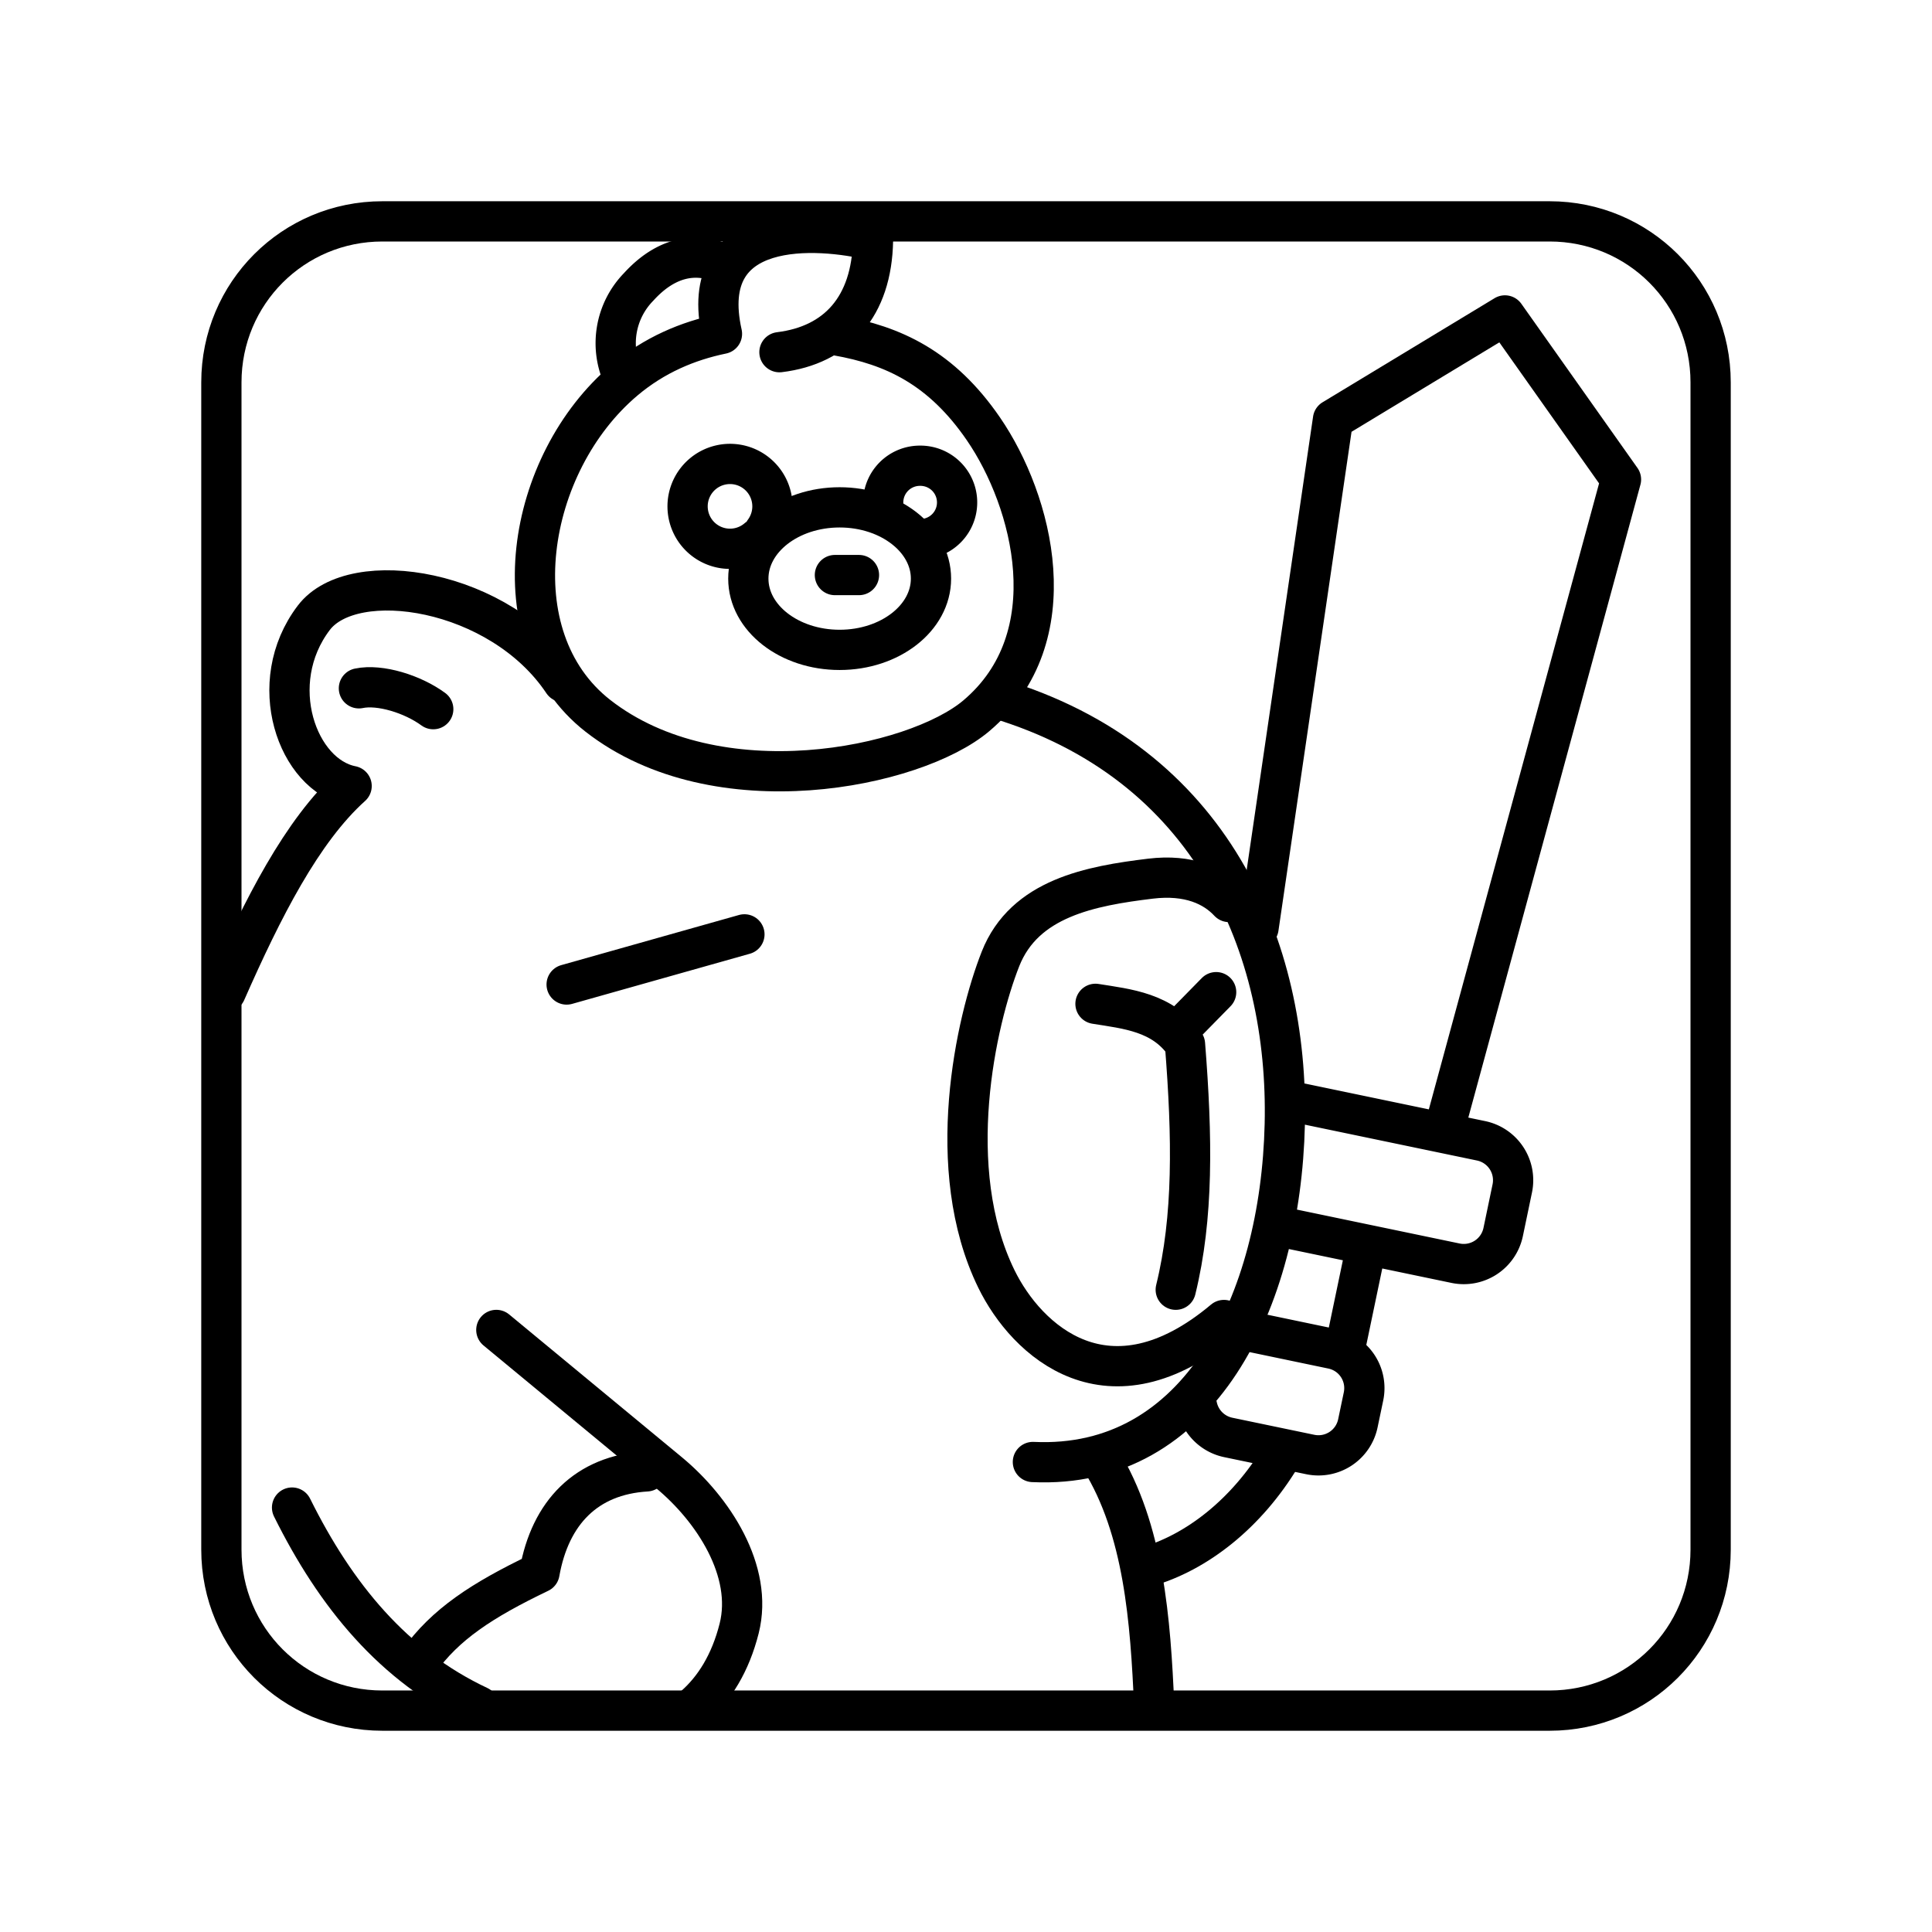 <svg xmlns="http://www.w3.org/2000/svg" width="3em" height="3em" viewBox="0 0 48 48"><path fill="none" stroke="currentColor" stroke-linecap="round" stroke-linejoin="round" d="M9.5 5.5h29c2.216 0 4 1.784 4 4v29c0 2.216-1.784 4-4 4h-29c-2.216 0-4-1.784-4-4v-29c0-2.216 1.784-4 4-4"/><path fill="none" stroke="currentColor" stroke-linecap="round" stroke-linejoin="round" d="m32.063 27.357l4.734.986a1 1 0 0 1 .775 1.183l-.226 1.083a1 1 0 0 1-1.183.775l-4.367-.91m4.075-2.374l4.402-16.187l-2.883-4.076l-4.272 2.585l-1.85 12.63m2.662 7.991l-.517 2.476m-2.45-.449q.05.006.101.016l2.037.425c.543.113.888.64.775 1.183l-.14.668a1 1 0 0 1-1.182.775l-2.037-.424a1 1 0 0 1-.775-.77"/><g fill="none" stroke="currentColor" stroke-linecap="round" stroke-linejoin="round"><path d="M11.895 42.39c-2.119-.996-3.555-2.75-4.639-4.935m5.075-4.413l4.29 3.547c1.09.902 2.104 2.44 1.743 3.87c-.219.866-.616 1.495-1.111 1.93"/><path d="M10.404 41.28c.656-.924 1.57-1.522 3-2.208c.264-1.49 1.164-2.427 2.66-2.516m9.598-.233c4.147.196 6.156-3.999 6.258-8.391s-1.808-8.975-7.147-10.577"/><path d="M27.343 36.258c1.078 1.744 1.24 4 1.333 6.135M13.99 16.945c-1.558-2.334-5.215-2.887-6.194-1.596c-1.232 1.622-.41 3.915.94 4.179c-1.236 1.11-2.218 3.055-3.126 5.116"/><path d="M8.917 17.101c.525-.11 1.339.145 1.847.518m3.314 6.841l4.417-1.246m8.722 1.726c.783.126 1.673.205 2.224 1.003c.184 2.32.212 4.302-.23 6.1m1.004-7.393l-.84.856"/><path d="M30.535 22.41c-.376-.403-.997-.695-1.951-.58c-1.482.18-3.129.48-3.727 1.993c-.61 1.546-1.439 5.213-.103 7.95c.75 1.538 2.787 3.43 5.655 1.022m1.418 3.387c-.85 1.41-2.084 2.393-3.367 2.754"/></g><g fill="none" stroke="currentColor" stroke-linecap="round" stroke-linejoin="round"><path d="M19.365 8.75c1.43-.174 2.296-1.134 2.324-2.775c-1.366-.333-4.395-.555-3.752 2.319c-.852.176-1.68.526-2.417 1.146c-2.46 2.07-3.168 6.388-.667 8.343c2.958 2.312 7.873 1.295 9.404 0c2.302-1.947 1.404-5.337.177-7.126c-1.046-1.525-2.244-2.075-3.629-2.32"/><path d="M18.048 6.596c-.346-.187-1.243-.502-2.183.534a2 2 0 0 0-.374 2.256m3.334 3.993a1.054 1.054 0 1 1 .366-.798h0c0 .223-.071.44-.203.621m2.983-.492a.912.912 0 0 1 .884-1.139h0a.912.912 0 0 1 .053 1.823"/><path d="M23.13 14.376c0 .978-1.017 1.77-2.27 1.77h0c-1.253 0-2.268-.792-2.268-1.77v0c0-.978 1.015-1.771 2.268-1.771h0c1.253 0 2.27.793 2.27 1.77m-2.387-.088h.598"/></g></svg>